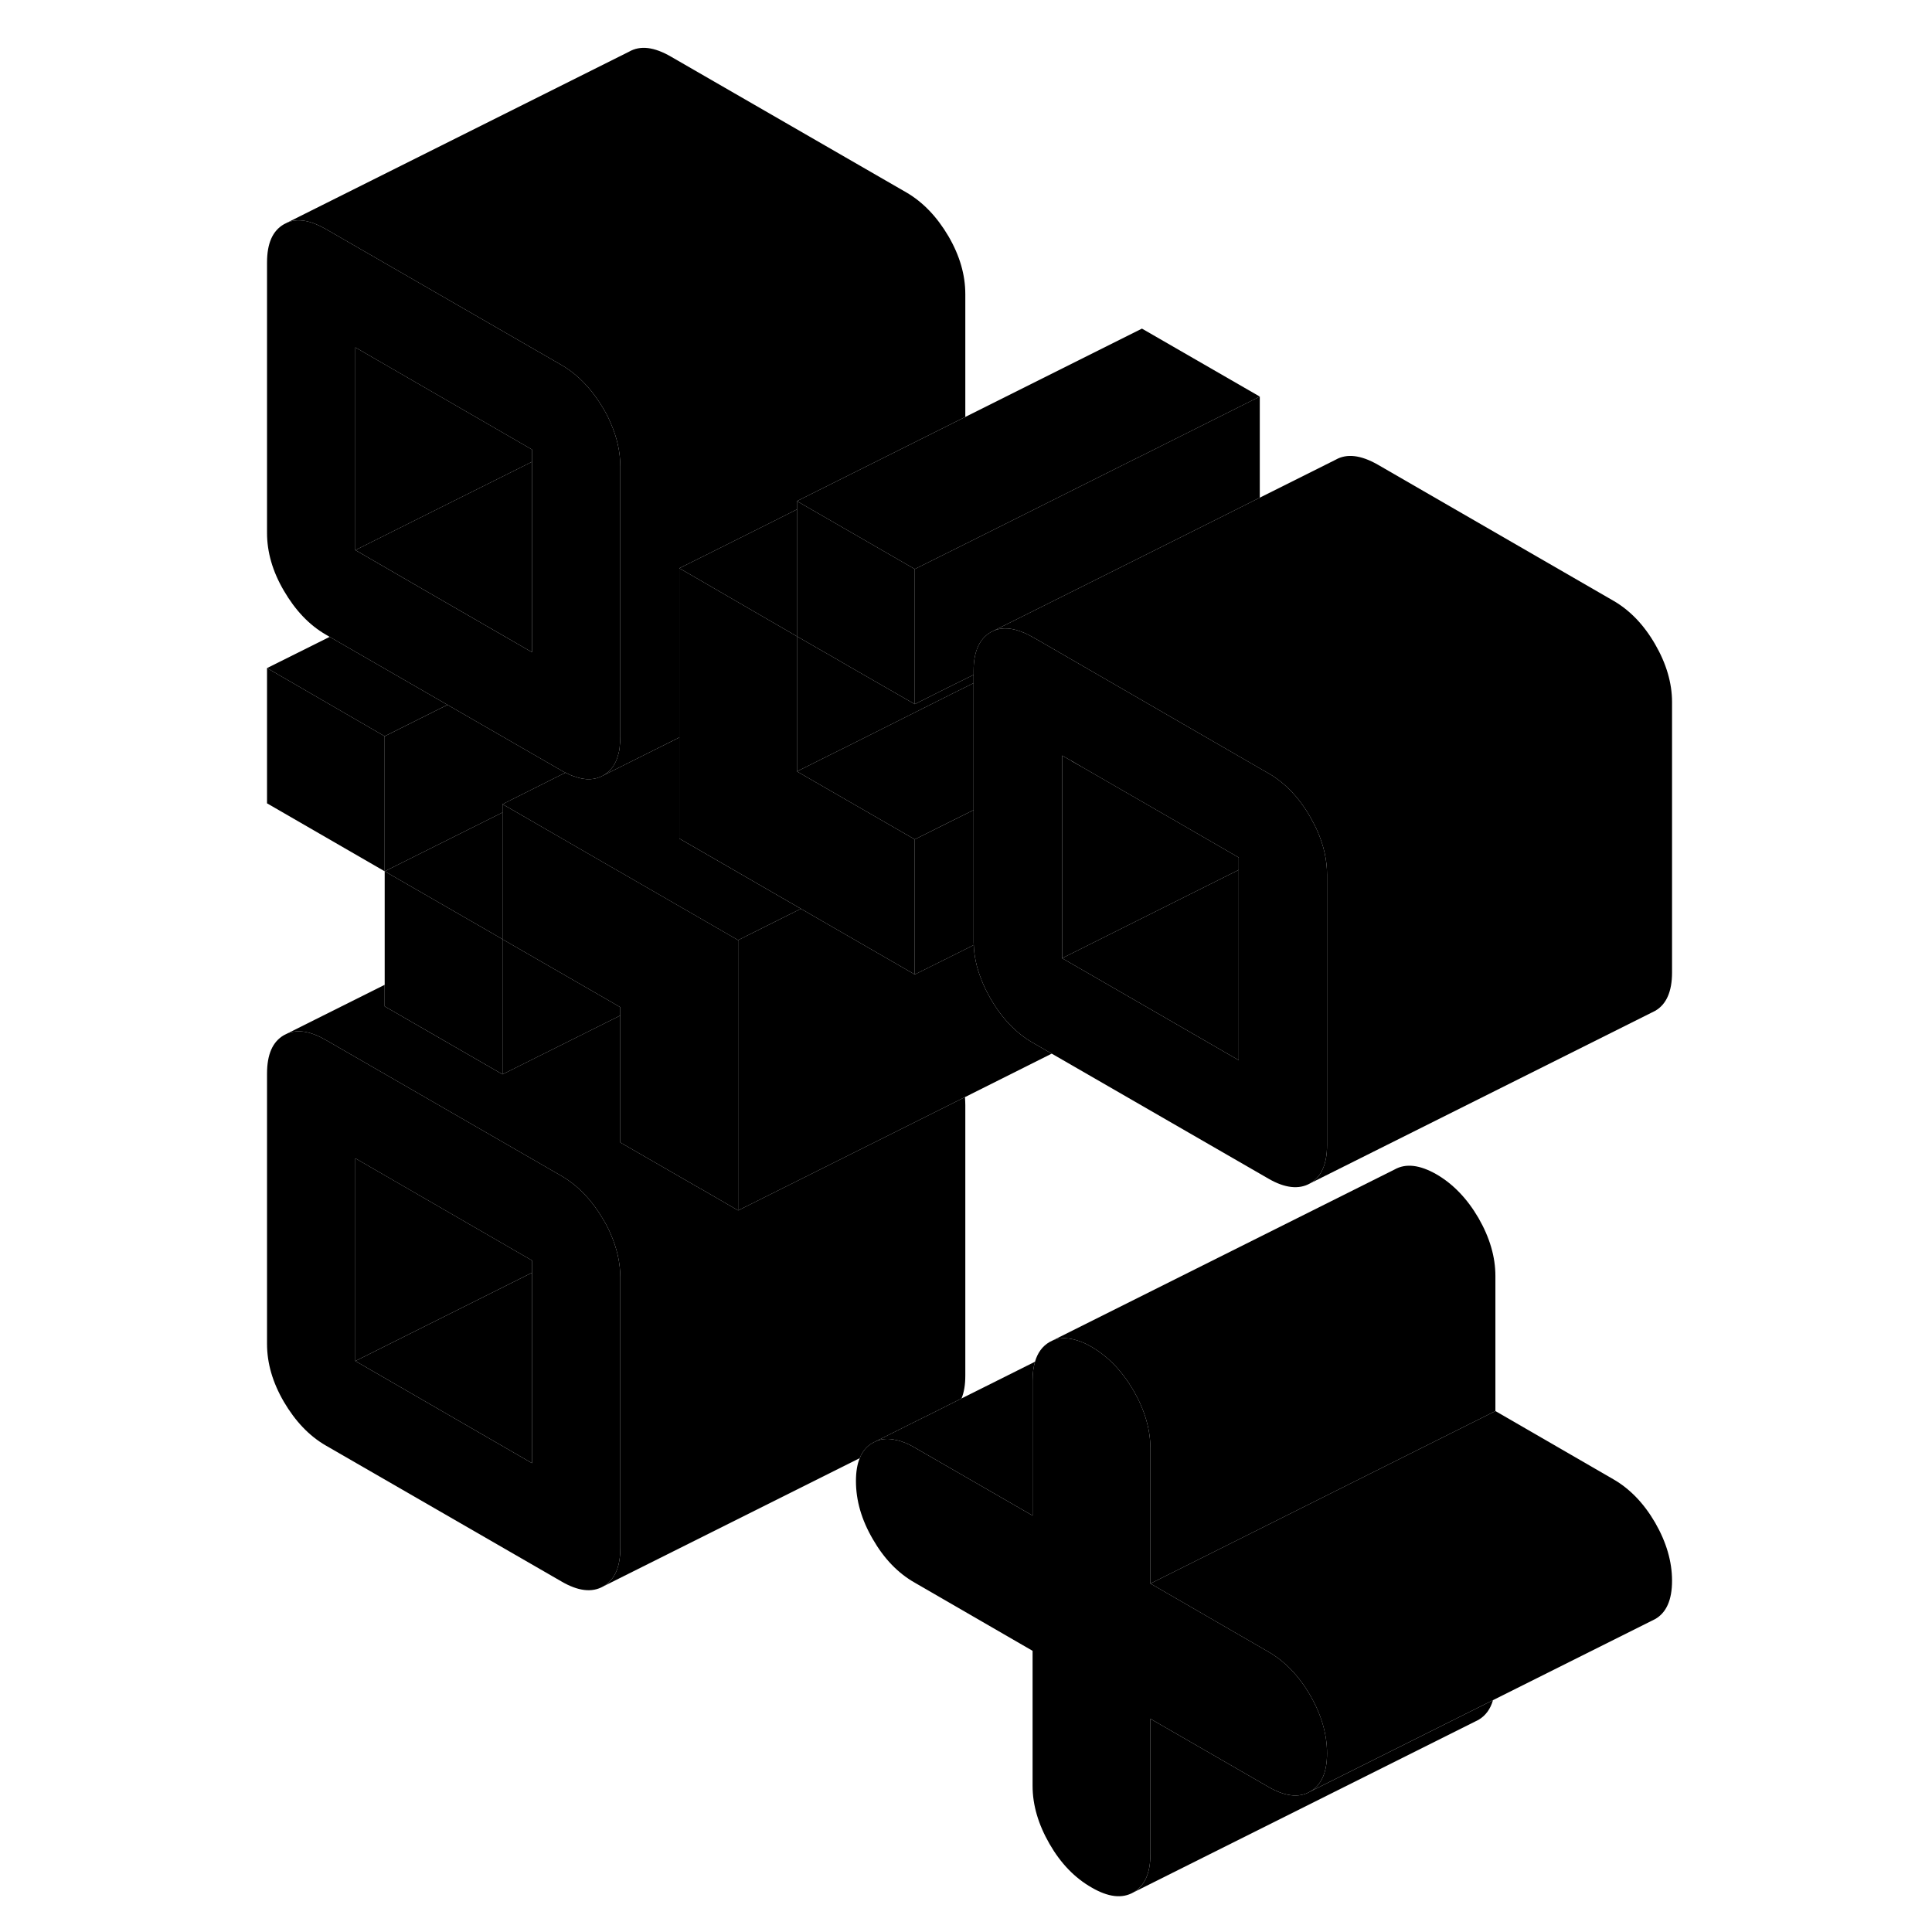 <svg width="24" height="24" viewBox="0 0 87 112" class="pr-icon-iso-duotone-secondary" xmlns="http://www.w3.org/2000/svg" stroke-width="1px" stroke-linecap="round" stroke-linejoin="round">
    <path d="M22.89 71.51C22.78 71.24 22.64 70.98 22.48 70.71C21.82 69.58 21.01 68.73 20.05 68.17L6.39 60.29C5.52 59.79 4.78 59.66 4.16 59.91L3.96 60.01C3.3 60.39 2.98 61.13 2.98 62.24V77.91C2.98 79.02 3.3 80.14 3.96 81.27C4.62 82.39 5.42 83.24 6.39 83.8L20.05 91.68C21.01 92.24 21.82 92.34 22.48 91.96C23.14 91.58 23.46 90.84 23.46 89.74V74.06C23.46 73.22 23.27 72.37 22.89 71.51ZM18.34 84.82L8.1 78.9V67.15L18.34 73.07V84.82Z" class="pr-icon-iso-duotone-primary-stroke" stroke-linejoin="round"/>
    <path d="M9.8 42.68V50.51L2.98 46.57V38.73L9.8 42.68Z" class="pr-icon-iso-duotone-primary-stroke" stroke-linejoin="round"/>
    <path d="M22.89 24.5C22.78 24.23 22.64 23.96 22.48 23.69C21.82 22.57 21.01 21.72 20.05 21.16L6.39 13.28C5.52 12.78 4.78 12.64 4.16 12.9L3.96 13C3.3 13.38 2.98 14.11 2.98 15.22V30.9C2.98 32 3.3 33.13 3.96 34.25C4.62 35.38 5.42 36.23 6.39 36.79L6.61 36.92L13.441 40.86L20.05 44.67C20.13 44.72 20.21 44.76 20.28 44.79H20.29C20.47 44.89 20.63 44.96 20.79 45.01H20.8C21.44 45.25 22 45.22 22.48 44.95C22.91 44.7 23.201 44.3 23.34 43.74C23.39 43.58 23.421 43.41 23.43 43.22C23.451 43.07 23.46 42.9 23.46 42.72V27.05C23.46 26.2 23.27 25.35 22.89 24.5ZM18.34 37.81L12.07 34.19L8.1 31.89V20.14L18.34 26.06V37.81Z" class="pr-icon-iso-duotone-primary-stroke" stroke-linejoin="round"/>
    <path d="M40.531 32.99V40.82L36.63 38.58L35.98 38.2L34.81 37.53L33.7 36.89V29.05L34.151 29.31L40.531 32.99Z" class="pr-icon-iso-duotone-primary-stroke" stroke-linejoin="round"/>
    <path d="M63.86 48.15C63.74 47.88 63.6 47.62 63.45 47.35C62.8 46.22 61.98 45.37 61.02 44.82L60.531 44.54L55.08 41.39L48.25 37.44L47.8 37.18L47.36 36.93C47.2 36.84 47.04 36.76 46.88 36.69C46.21 36.4 45.63 36.35 45.13 36.55L44.93 36.65C44.28 37.03 43.94 37.77 43.94 38.88V54.55C43.94 54.63 43.94 54.7 43.95 54.78C43.97 55.44 44.12 56.1 44.38 56.76C44.52 57.14 44.71 57.52 44.93 57.9C45.58 59.03 46.39 59.88 47.36 60.44L48.47 61.08L61.02 68.32C61.98 68.88 62.8 68.97 63.45 68.6C64.1 68.23 64.43 67.48 64.43 66.38V50.7C64.43 49.86 64.24 49.01 63.86 48.15ZM59.31 61.46L50.29 56.25L49.07 55.55V43.8L49.62 44.11L50.29 44.5L56.89 48.31L59.31 49.71V61.46Z" class="pr-icon-iso-duotone-primary-stroke" stroke-linejoin="round"/>
    <path d="M18.341 73.78V84.82L8.101 78.9L18.341 73.78Z" class="pr-icon-iso-duotone-primary-stroke" stroke-linejoin="round"/>
    <path d="M18.341 73.07V73.78L8.101 78.9V67.15L18.341 73.07Z" class="pr-icon-iso-duotone-primary-stroke" stroke-linejoin="round"/>
    <path d="M18.341 26.77V37.81L12.071 34.19L8.101 31.89L18.341 26.77Z" class="pr-icon-iso-duotone-primary-stroke" stroke-linejoin="round"/>
    <path d="M18.341 26.06V26.77L8.101 31.89V20.14L18.341 26.06Z" class="pr-icon-iso-duotone-primary-stroke" stroke-linejoin="round"/>
    <path d="M43.46 17.05V24.17L33.7 29.05V29.53L32.33 30.22L28.69 32.04L26.88 32.94V42.75L22.48 44.95C22.91 44.7 23.2 44.3 23.34 43.74C23.39 43.58 23.42 43.41 23.43 43.22C23.45 43.07 23.46 42.9 23.46 42.72V27.05C23.46 26.2 23.27 25.35 22.89 24.5C22.78 24.23 22.64 23.96 22.48 23.69C21.82 22.57 21.01 21.72 20.05 21.16L6.39 13.28C5.52 12.78 4.78 12.64 4.16 12.9L23.96 3C24.62 2.62 25.42 2.72 26.39 3.28L40.05 11.16C41.01 11.72 41.82 12.57 42.48 13.69C43.14 14.82 43.46 15.94 43.46 17.05Z" class="pr-icon-iso-duotone-primary-stroke" stroke-linejoin="round"/>
    <path d="M60.531 22.99L53.7 26.41L53.25 26.63L46.88 29.82L43.46 31.53L40.531 32.99L34.151 29.31L33.7 29.05L53.7 19.05L60.531 22.99Z" class="pr-icon-iso-duotone-primary-stroke" stroke-linejoin="round"/>
    <path d="M60.531 22.99V28.85L58.7 29.77L53.7 32.27L46.88 35.68L45.13 36.55L44.931 36.65C44.281 37.03 43.941 37.77 43.941 38.88V39.12L42.34 39.91L40.531 40.82V32.99L43.461 31.53L46.88 29.82L53.251 26.63L53.7 26.41L60.531 22.99Z" class="pr-icon-iso-duotone-primary-stroke" stroke-linejoin="round"/>
    <path d="M48.47 61.08L43.44 63.6L38.34 66.15L30.29 70.17V54.5L32.11 53.59L33.93 52.68L34.81 53.19L40.53 56.49L43.46 55.03L43.95 54.78C43.97 55.44 44.12 56.1 44.38 56.76C44.52 57.14 44.71 57.52 44.93 57.9C45.58 59.03 46.39 59.88 47.36 60.44L48.47 61.08Z" class="pr-icon-iso-duotone-primary-stroke" stroke-linejoin="round"/>
    <path d="M23.46 58.39V58.87L22.98 59.11L16.63 62.28V54.45L22.98 58.11L23.46 58.39Z" class="pr-icon-iso-duotone-primary-stroke" stroke-linejoin="round"/>
    <path d="M59.31 50.43V61.46L50.29 56.25L49.07 55.55L59.31 50.43Z" class="pr-icon-iso-duotone-primary-stroke" stroke-linejoin="round"/>
    <path d="M74.05 98.561C73.9 99.081 73.62 99.46 73.21 99.701L73.01 99.801L53.21 109.701C53.86 109.321 54.19 108.591 54.19 107.481V99.641L61.02 103.581C61.98 104.141 62.8 104.241 63.45 103.861L74.05 98.561Z" class="pr-icon-iso-duotone-primary-stroke" stroke-linejoin="round"/>
    <path d="M74.19 73.97V81.8L54.19 91.8V83.97C54.19 82.86 53.86 81.74 53.21 80.61C52.55 79.48 51.74 78.64 50.78 78.08C50.49 77.91 50.22 77.79 49.96 77.71C49.43 77.54 48.95 77.53 48.54 77.7L68.34 67.8C68.99 67.43 69.8 67.52 70.78 68.08C71.74 68.64 72.55 69.48 73.21 70.61C73.86 71.74 74.19 72.86 74.19 73.97Z" class="pr-icon-iso-duotone-primary-stroke" stroke-linejoin="round"/>
    <path d="M40.53 48.66V56.49L34.81 53.19L33.93 52.68L26.88 48.61V32.94L27.99 33.58L29.8 34.63L33.7 36.89V44.72L36.63 46.41L40.53 48.66Z" class="pr-icon-iso-duotone-primary-stroke" stroke-linejoin="round"/>
    <path d="M13.441 40.86L9.8 42.68L2.98 38.73L6.61 36.92L13.441 40.86Z" class="pr-icon-iso-duotone-primary-stroke" stroke-linejoin="round"/>
    <path d="M30.29 54.5V70.17L28.1 68.9H28.09L23.46 66.23V58.39L22.98 58.11L16.63 54.45V46.62L17.07 46.87L23.18 50.4L23.41 50.53L30.29 54.5Z" class="pr-icon-iso-duotone-primary-stroke" stroke-linejoin="round"/>
    <path d="M33.93 52.681L32.11 53.59L30.29 54.501L23.41 50.531L23.18 50.401L17.07 46.87L16.63 46.62L20.28 44.791H20.29C20.47 44.891 20.63 44.961 20.79 45.011H20.8C21.44 45.251 22 45.221 22.48 44.95L26.88 42.751V48.611L33.93 52.681Z" class="pr-icon-iso-duotone-primary-stroke" stroke-linejoin="round"/>
    <path d="M4.16 59.91L3.96 60.01" class="pr-icon-iso-duotone-primary-stroke" stroke-linejoin="round"/>
    <path d="M16.631 54.45V62.28L9.801 58.34V50.51L15.911 54.03L16.631 54.45Z" class="pr-icon-iso-duotone-primary-stroke" stroke-linejoin="round"/>
    <path d="M20.281 44.79L16.631 46.62V47.1L9.801 50.51V42.68L13.441 40.86L20.05 44.67C20.131 44.72 20.211 44.76 20.281 44.79Z" class="pr-icon-iso-duotone-primary-stroke" stroke-linejoin="round"/>
    <path d="M16.631 47.1V54.45L15.911 54.03L9.801 50.51L16.631 47.1Z" class="pr-icon-iso-duotone-primary-stroke" stroke-linejoin="round"/>
    <path d="M43.46 64.06V79.74C43.46 80.27 43.39 80.71 43.24 81.07L41.13 82.13H41.12L38.3 83.54L38.1 83.64C37.75 83.83 37.5 84.13 37.34 84.53L22.48 91.96C23.14 91.58 23.46 90.84 23.46 89.74V74.06C23.46 73.22 23.27 72.37 22.89 71.51C22.78 71.24 22.64 70.98 22.48 70.71C21.82 69.58 21.01 68.73 20.05 68.17L6.39 60.29C5.52 59.79 4.78 59.66 4.16 59.91L9.8 57.09V58.34L16.63 62.28L22.98 59.11L23.46 58.87V66.23L28.09 68.9H28.1L30.29 70.17L38.34 66.15L43.44 63.6C43.45 63.75 43.46 63.91 43.46 64.06Z" class="pr-icon-iso-duotone-primary-stroke" stroke-linejoin="round"/>
    <path d="M84.43 40.7V56.38C84.43 57.48 84.1 58.23 83.45 58.6L83.25 58.7L63.45 68.6C64.1 68.23 64.43 67.48 64.43 66.38V50.7C64.43 49.86 64.24 49.01 63.86 48.15C63.74 47.88 63.6 47.62 63.45 47.35C62.8 46.22 61.98 45.37 61.02 44.82L60.53 44.54L55.08 41.39L48.25 37.44L47.8 37.18L47.36 36.93C47.2 36.84 47.04 36.76 46.88 36.69C46.21 36.4 45.63 36.35 45.13 36.55L46.88 35.68L53.7 32.27L58.7 29.77L60.53 28.85L64.93 26.65C65.58 26.28 66.39 26.38 67.36 26.93L81.02 34.82C81.98 35.37 82.8 36.22 83.45 37.35C84.1 38.47 84.43 39.6 84.43 40.7Z" class="pr-icon-iso-duotone-primary-stroke" stroke-linejoin="round"/>
    <path d="M43.94 39.12V39.6L42.79 40.17L36.63 43.26L35.52 43.81L33.7 44.72V36.89L34.81 37.53L35.98 38.2L36.63 38.58L40.531 40.82L42.34 39.91L43.94 39.12Z" class="pr-icon-iso-duotone-primary-stroke" stroke-linejoin="round"/>
    <path d="M59.31 49.71V50.43L49.071 55.55V43.8L49.62 44.11V44.12L50.291 44.5L56.891 48.31L59.31 49.71Z" class="pr-icon-iso-duotone-primary-stroke" stroke-linejoin="round"/>
    <path d="M33.7 29.53V36.89L29.8 34.63L27.99 33.58L26.88 32.94L28.69 32.04L32.33 30.22L33.7 29.53Z" class="pr-icon-iso-duotone-primary-stroke" stroke-linejoin="round"/>
    <path d="M64.43 101.64C64.43 102.75 64.1 103.49 63.45 103.86C62.8 104.24 61.98 104.14 61.02 103.58L54.19 99.64V107.48C54.19 108.59 53.86 109.32 53.21 109.7C52.55 110.08 51.74 109.98 50.78 109.42C49.8 108.86 48.99 108.02 48.34 106.89C47.69 105.76 47.36 104.64 47.36 103.53V95.7L40.53 91.75C39.56 91.2 38.75 90.36 38.1 89.23C37.44 88.1 37.12 86.98 37.12 85.86C37.12 85.34 37.19 84.89 37.34 84.53C37.5 84.13 37.75 83.83 38.1 83.64L38.3 83.54C38.64 83.4 39.02 83.38 39.44 83.48C39.77 83.54 40.14 83.69 40.53 83.92L47.36 87.86V80.02C47.36 79.61 47.41 79.25 47.5 78.94C47.65 78.42 47.93 78.04 48.34 77.8L48.54 77.7C48.95 77.53 49.43 77.54 49.96 77.71C50.22 77.79 50.49 77.91 50.78 78.08C51.74 78.64 52.55 79.48 53.21 80.61C53.86 81.74 54.19 82.86 54.19 83.97V91.8L61.02 95.75C61.98 96.3 62.8 97.15 63.45 98.27C64.1 99.4 64.43 100.52 64.43 101.64Z" class="pr-icon-iso-duotone-primary-stroke" stroke-linejoin="round"/>
    <path d="M47.501 78.94C47.41 79.25 47.361 79.61 47.361 80.02V87.86L40.531 83.92C40.141 83.69 39.771 83.54 39.441 83.48C39.021 83.38 38.641 83.4 38.3 83.54L41.12 82.13H41.131L43.24 81.07L47.501 78.94Z" class="pr-icon-iso-duotone-primary-stroke" stroke-linejoin="round"/>
    <path d="M84.43 91.64C84.43 92.75 84.1 93.49 83.45 93.86L83.25 93.96L74.05 98.56L63.45 103.86C64.1 103.49 64.43 102.75 64.43 101.64C64.43 100.53 64.1 99.4 63.45 98.27C62.8 97.15 61.98 96.3 61.02 95.75L54.19 91.8L74.19 81.8L81.02 85.75C81.98 86.3 82.8 87.15 83.45 88.27C84.1 89.4 84.43 90.52 84.43 91.64Z" class="pr-icon-iso-duotone-primary-stroke" stroke-linejoin="round"/>
    <path d="M43.94 39.6V46.96L42.35 47.75L40.531 48.66L36.63 46.41L33.7 44.72L35.52 43.81L36.63 43.26L42.79 40.17L43.94 39.6Z" class="pr-icon-iso-duotone-primary-stroke" stroke-linejoin="round"/>
    <path d="M43.95 54.78L43.461 55.03L40.531 56.49V48.66L42.35 47.751L43.941 46.96V54.55C43.941 54.63 43.941 54.7 43.95 54.78Z" class="pr-icon-iso-duotone-primary-stroke" stroke-linejoin="round"/>
    <path d="M43.98 54.77L43.95 54.781" class="pr-icon-iso-duotone-primary-stroke" stroke-linejoin="round"/>
</svg>